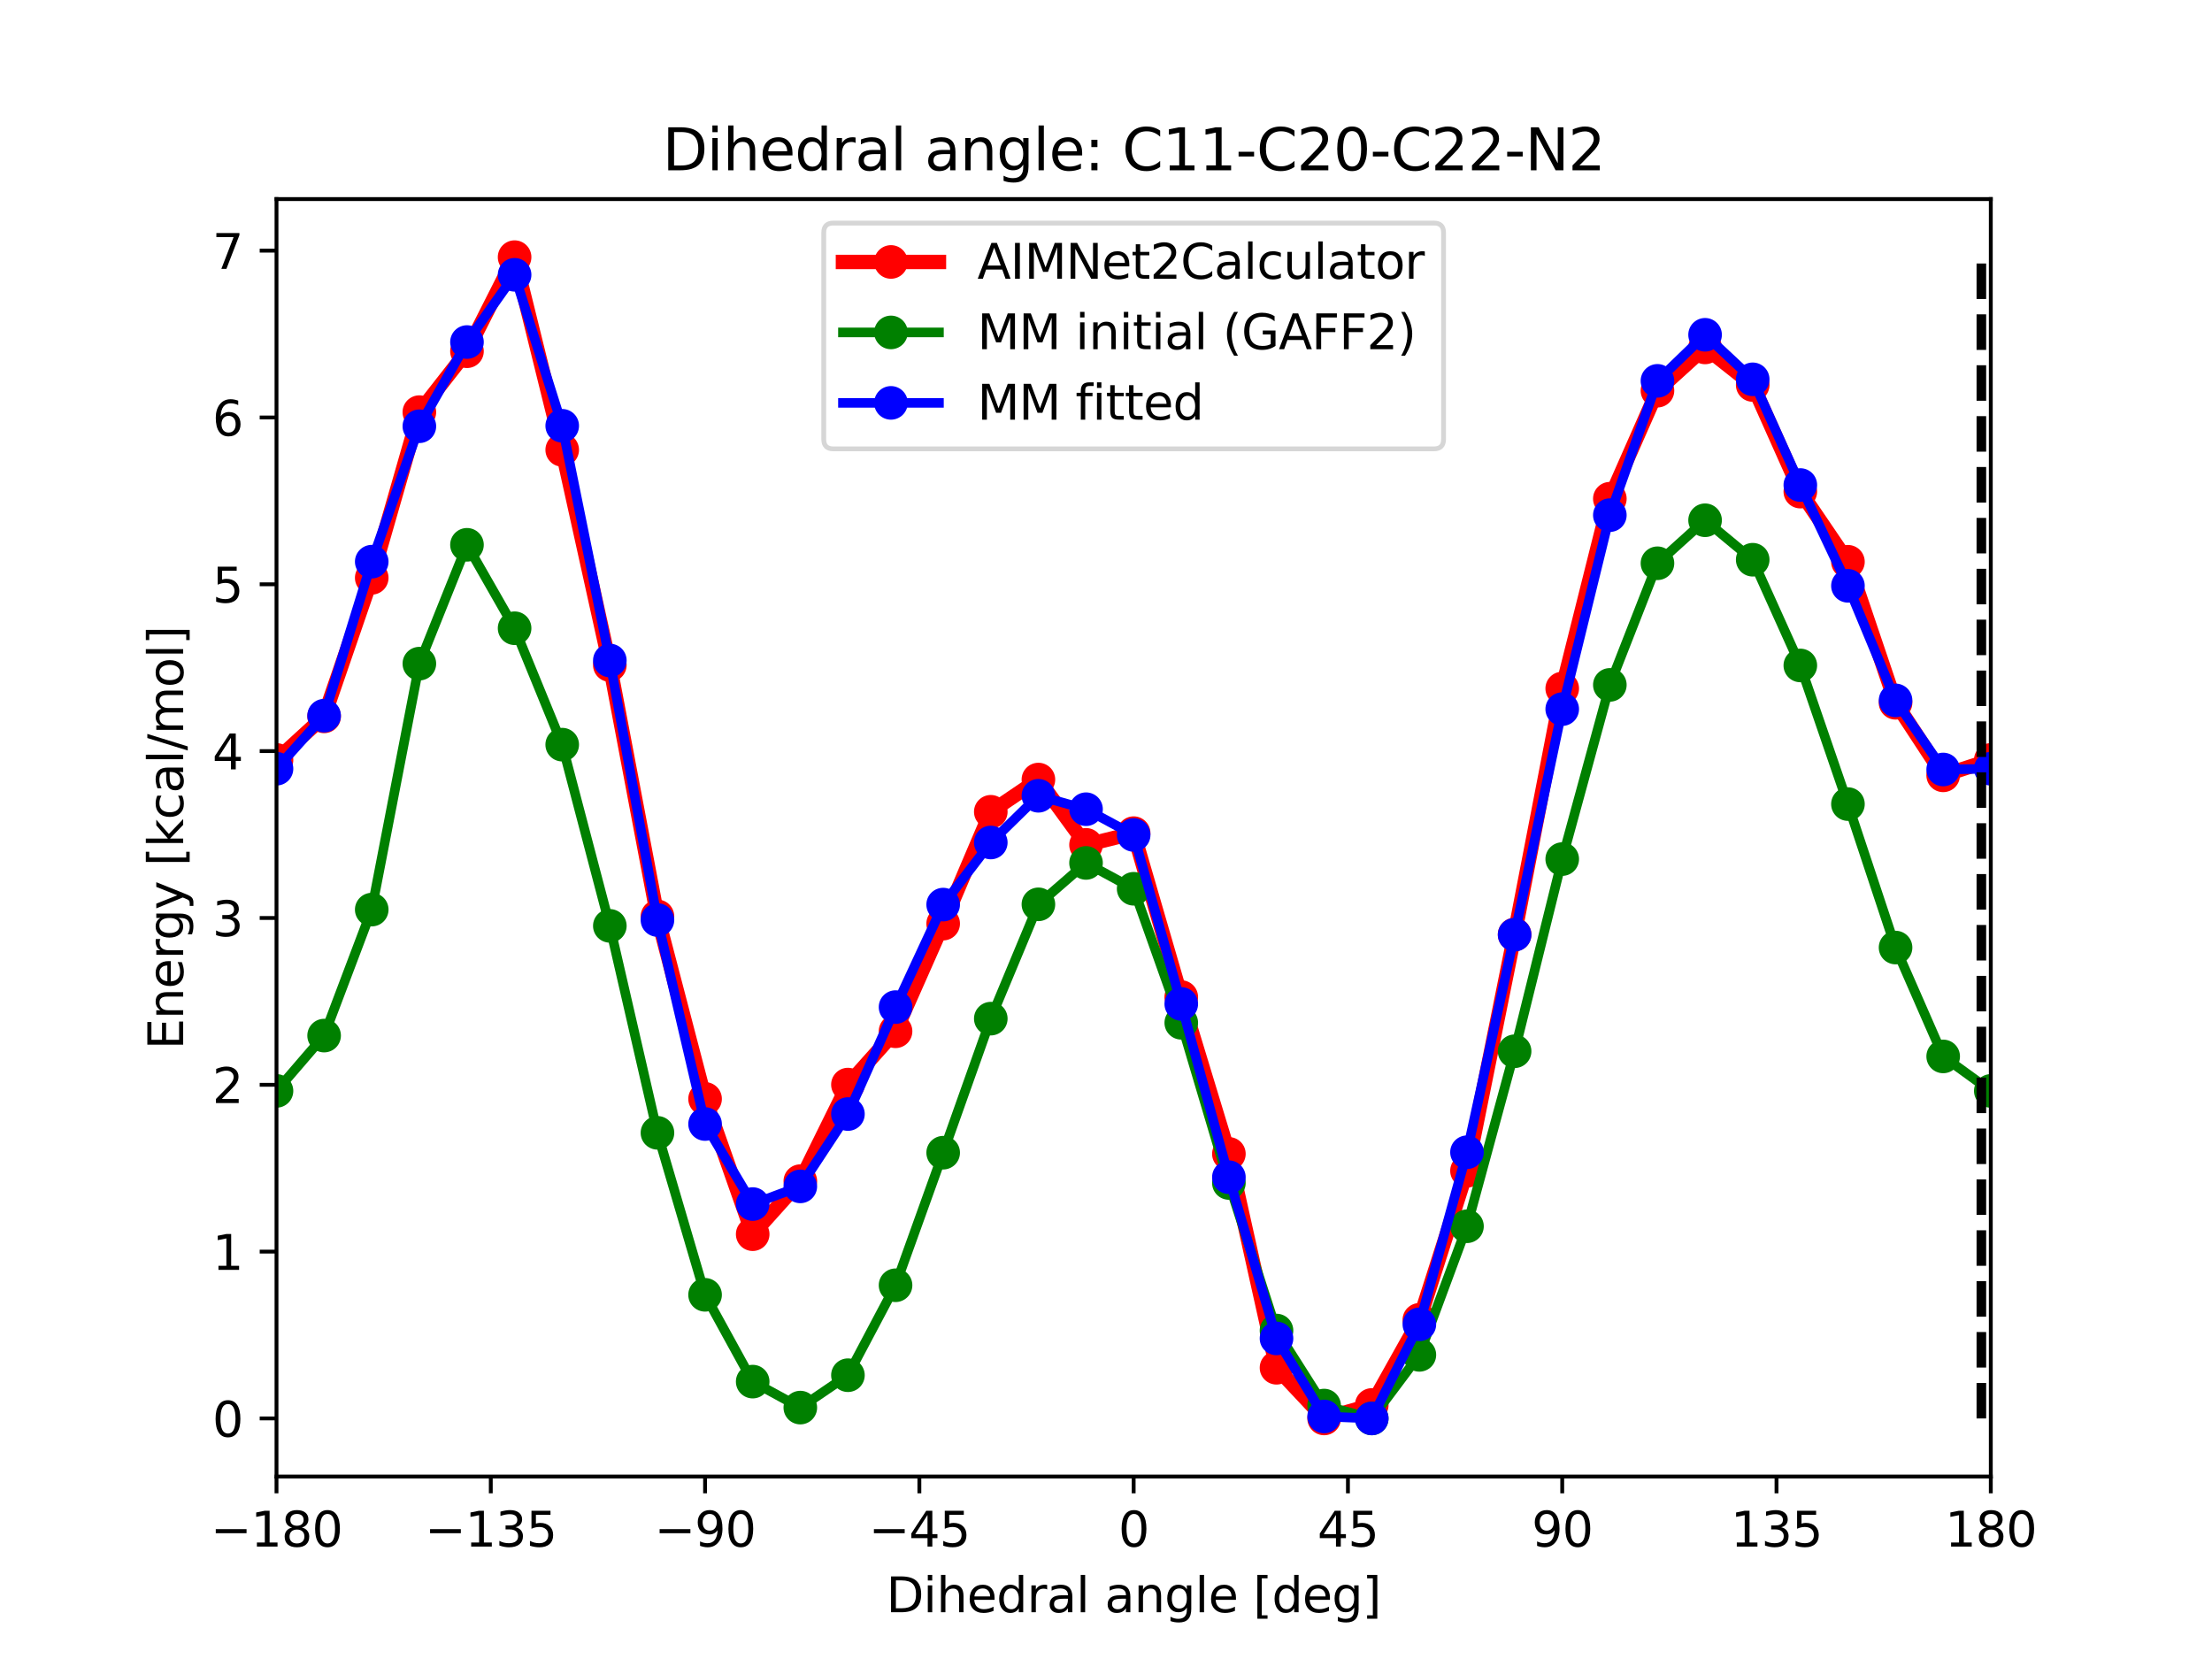 <?xml version="1.0" encoding="utf-8" standalone="no"?>
<!DOCTYPE svg PUBLIC "-//W3C//DTD SVG 1.1//EN"
  "http://www.w3.org/Graphics/SVG/1.1/DTD/svg11.dtd">
<svg xmlns:xlink="http://www.w3.org/1999/xlink" width="460.8pt" height="345.6pt" viewBox="0 0 460.8 345.6" xmlns="http://www.w3.org/2000/svg" version="1.1">
 <defs>
  <style type="text/css">*{stroke-linejoin: round; stroke-linecap: butt}</style>
 </defs>
 <g id="figure_1">
  <g id="patch_1">
   <path d="M 0 345.6 
L 460.8 345.6 
L 460.8 0 
L 0 0 
z
" style="fill: #ffffff"/>
  </g>
  <g id="axes_1">
   <g id="patch_2">
    <path d="M 57.6 307.584 
L 414.72 307.584 
L 414.72 41.472 
L 57.6 41.472 
z
" style="fill: #ffffff"/>
   </g>
   <g id="matplotlib.axis_1">
    <g id="xtick_1">
     <g id="line2d_1">
      <defs>
       <path id="me54bd095b1" d="M 0 0 
L 0 3.5 
" style="stroke: #000000; stroke-width: 0.8"/>
      </defs>
      <g>
       <use xlink:href="#me54bd095b1" x="57.6" y="307.584" style="stroke: #000000; stroke-width: 0.8"/>
      </g>
     </g>
     <g id="text_1">
      <!-- −180 -->
      <g transform="translate(43.866 322.182) scale(0.1 -0.1)">
       <defs>
        <path id="DejaVuSans-2212" d="M 678 2272 
L 4684 2272 
L 4684 1741 
L 678 1741 
L 678 2272 
z
" transform="scale(0.016)"/>
        <path id="DejaVuSans-31" d="M 794 531 
L 1825 531 
L 1825 4091 
L 703 3866 
L 703 4441 
L 1819 4666 
L 2450 4666 
L 2450 531 
L 3481 531 
L 3481 0 
L 794 0 
L 794 531 
z
" transform="scale(0.016)"/>
        <path id="DejaVuSans-38" d="M 2034 2216 
Q 1584 2216 1326 1975 
Q 1069 1734 1069 1313 
Q 1069 891 1326 650 
Q 1584 409 2034 409 
Q 2484 409 2743 651 
Q 3003 894 3003 1313 
Q 3003 1734 2745 1975 
Q 2488 2216 2034 2216 
z
M 1403 2484 
Q 997 2584 770 2862 
Q 544 3141 544 3541 
Q 544 4100 942 4425 
Q 1341 4750 2034 4750 
Q 2731 4750 3128 4425 
Q 3525 4100 3525 3541 
Q 3525 3141 3298 2862 
Q 3072 2584 2669 2484 
Q 3125 2378 3379 2068 
Q 3634 1759 3634 1313 
Q 3634 634 3220 271 
Q 2806 -91 2034 -91 
Q 1263 -91 848 271 
Q 434 634 434 1313 
Q 434 1759 690 2068 
Q 947 2378 1403 2484 
z
M 1172 3481 
Q 1172 3119 1398 2916 
Q 1625 2713 2034 2713 
Q 2441 2713 2670 2916 
Q 2900 3119 2900 3481 
Q 2900 3844 2670 4047 
Q 2441 4250 2034 4250 
Q 1625 4250 1398 4047 
Q 1172 3844 1172 3481 
z
" transform="scale(0.016)"/>
        <path id="DejaVuSans-30" d="M 2034 4250 
Q 1547 4250 1301 3770 
Q 1056 3291 1056 2328 
Q 1056 1369 1301 889 
Q 1547 409 2034 409 
Q 2525 409 2770 889 
Q 3016 1369 3016 2328 
Q 3016 3291 2770 3770 
Q 2525 4250 2034 4250 
z
M 2034 4750 
Q 2819 4750 3233 4129 
Q 3647 3509 3647 2328 
Q 3647 1150 3233 529 
Q 2819 -91 2034 -91 
Q 1250 -91 836 529 
Q 422 1150 422 2328 
Q 422 3509 836 4129 
Q 1250 4750 2034 4750 
z
" transform="scale(0.016)"/>
       </defs>
       <use xlink:href="#DejaVuSans-2212"/>
       <use xlink:href="#DejaVuSans-31" x="83.789"/>
       <use xlink:href="#DejaVuSans-38" x="147.412"/>
       <use xlink:href="#DejaVuSans-30" x="211.035"/>
      </g>
     </g>
    </g>
    <g id="xtick_2">
     <g id="line2d_2">
      <g>
       <use xlink:href="#me54bd095b1" x="102.24" y="307.584" style="stroke: #000000; stroke-width: 0.8"/>
      </g>
     </g>
     <g id="text_2">
      <!-- −135 -->
      <g transform="translate(88.506 322.182) scale(0.1 -0.1)">
       <defs>
        <path id="DejaVuSans-33" d="M 2597 2516 
Q 3050 2419 3304 2112 
Q 3559 1806 3559 1356 
Q 3559 666 3084 287 
Q 2609 -91 1734 -91 
Q 1441 -91 1130 -33 
Q 819 25 488 141 
L 488 750 
Q 750 597 1062 519 
Q 1375 441 1716 441 
Q 2309 441 2620 675 
Q 2931 909 2931 1356 
Q 2931 1769 2642 2001 
Q 2353 2234 1838 2234 
L 1294 2234 
L 1294 2753 
L 1863 2753 
Q 2328 2753 2575 2939 
Q 2822 3125 2822 3475 
Q 2822 3834 2567 4026 
Q 2313 4219 1838 4219 
Q 1578 4219 1281 4162 
Q 984 4106 628 3988 
L 628 4550 
Q 988 4650 1302 4700 
Q 1616 4750 1894 4750 
Q 2613 4750 3031 4423 
Q 3450 4097 3450 3541 
Q 3450 3153 3228 2886 
Q 3006 2619 2597 2516 
z
" transform="scale(0.016)"/>
        <path id="DejaVuSans-35" d="M 691 4666 
L 3169 4666 
L 3169 4134 
L 1269 4134 
L 1269 2991 
Q 1406 3038 1543 3061 
Q 1681 3084 1819 3084 
Q 2600 3084 3056 2656 
Q 3513 2228 3513 1497 
Q 3513 744 3044 326 
Q 2575 -91 1722 -91 
Q 1428 -91 1123 -41 
Q 819 9 494 109 
L 494 744 
Q 775 591 1075 516 
Q 1375 441 1709 441 
Q 2250 441 2565 725 
Q 2881 1009 2881 1497 
Q 2881 1984 2565 2268 
Q 2250 2553 1709 2553 
Q 1456 2553 1204 2497 
Q 953 2441 691 2322 
L 691 4666 
z
" transform="scale(0.016)"/>
       </defs>
       <use xlink:href="#DejaVuSans-2212"/>
       <use xlink:href="#DejaVuSans-31" x="83.789"/>
       <use xlink:href="#DejaVuSans-33" x="147.412"/>
       <use xlink:href="#DejaVuSans-35" x="211.035"/>
      </g>
     </g>
    </g>
    <g id="xtick_3">
     <g id="line2d_3">
      <g>
       <use xlink:href="#me54bd095b1" x="146.88" y="307.584" style="stroke: #000000; stroke-width: 0.8"/>
      </g>
     </g>
     <g id="text_3">
      <!-- −90 -->
      <g transform="translate(136.328 322.182) scale(0.1 -0.1)">
       <defs>
        <path id="DejaVuSans-39" d="M 703 97 
L 703 672 
Q 941 559 1184 500 
Q 1428 441 1663 441 
Q 2288 441 2617 861 
Q 2947 1281 2994 2138 
Q 2813 1869 2534 1725 
Q 2256 1581 1919 1581 
Q 1219 1581 811 2004 
Q 403 2428 403 3163 
Q 403 3881 828 4315 
Q 1253 4750 1959 4750 
Q 2769 4750 3195 4129 
Q 3622 3509 3622 2328 
Q 3622 1225 3098 567 
Q 2575 -91 1691 -91 
Q 1453 -91 1209 -44 
Q 966 3 703 97 
z
M 1959 2075 
Q 2384 2075 2632 2365 
Q 2881 2656 2881 3163 
Q 2881 3666 2632 3958 
Q 2384 4250 1959 4250 
Q 1534 4250 1286 3958 
Q 1038 3666 1038 3163 
Q 1038 2656 1286 2365 
Q 1534 2075 1959 2075 
z
" transform="scale(0.016)"/>
       </defs>
       <use xlink:href="#DejaVuSans-2212"/>
       <use xlink:href="#DejaVuSans-39" x="83.789"/>
       <use xlink:href="#DejaVuSans-30" x="147.412"/>
      </g>
     </g>
    </g>
    <g id="xtick_4">
     <g id="line2d_4">
      <g>
       <use xlink:href="#me54bd095b1" x="191.52" y="307.584" style="stroke: #000000; stroke-width: 0.8"/>
      </g>
     </g>
     <g id="text_4">
      <!-- −45 -->
      <g transform="translate(180.968 322.182) scale(0.1 -0.1)">
       <defs>
        <path id="DejaVuSans-34" d="M 2419 4116 
L 825 1625 
L 2419 1625 
L 2419 4116 
z
M 2253 4666 
L 3047 4666 
L 3047 1625 
L 3713 1625 
L 3713 1100 
L 3047 1100 
L 3047 0 
L 2419 0 
L 2419 1100 
L 313 1100 
L 313 1709 
L 2253 4666 
z
" transform="scale(0.016)"/>
       </defs>
       <use xlink:href="#DejaVuSans-2212"/>
       <use xlink:href="#DejaVuSans-34" x="83.789"/>
       <use xlink:href="#DejaVuSans-35" x="147.412"/>
      </g>
     </g>
    </g>
    <g id="xtick_5">
     <g id="line2d_5">
      <g>
       <use xlink:href="#me54bd095b1" x="236.16" y="307.584" style="stroke: #000000; stroke-width: 0.8"/>
      </g>
     </g>
     <g id="text_5">
      <!-- 0 -->
      <g transform="translate(232.979 322.182) scale(0.1 -0.1)">
       <use xlink:href="#DejaVuSans-30"/>
      </g>
     </g>
    </g>
    <g id="xtick_6">
     <g id="line2d_6">
      <g>
       <use xlink:href="#me54bd095b1" x="280.8" y="307.584" style="stroke: #000000; stroke-width: 0.8"/>
      </g>
     </g>
     <g id="text_6">
      <!-- 45 -->
      <g transform="translate(274.438 322.182) scale(0.1 -0.1)">
       <use xlink:href="#DejaVuSans-34"/>
       <use xlink:href="#DejaVuSans-35" x="63.623"/>
      </g>
     </g>
    </g>
    <g id="xtick_7">
     <g id="line2d_7">
      <g>
       <use xlink:href="#me54bd095b1" x="325.44" y="307.584" style="stroke: #000000; stroke-width: 0.8"/>
      </g>
     </g>
     <g id="text_7">
      <!-- 90 -->
      <g transform="translate(319.077 322.182) scale(0.1 -0.1)">
       <use xlink:href="#DejaVuSans-39"/>
       <use xlink:href="#DejaVuSans-30" x="63.623"/>
      </g>
     </g>
    </g>
    <g id="xtick_8">
     <g id="line2d_8">
      <g>
       <use xlink:href="#me54bd095b1" x="370.08" y="307.584" style="stroke: #000000; stroke-width: 0.8"/>
      </g>
     </g>
     <g id="text_8">
      <!-- 135 -->
      <g transform="translate(360.536 322.182) scale(0.1 -0.1)">
       <use xlink:href="#DejaVuSans-31"/>
       <use xlink:href="#DejaVuSans-33" x="63.623"/>
       <use xlink:href="#DejaVuSans-35" x="127.246"/>
      </g>
     </g>
    </g>
    <g id="xtick_9">
     <g id="line2d_9">
      <g>
       <use xlink:href="#me54bd095b1" x="414.72" y="307.584" style="stroke: #000000; stroke-width: 0.8"/>
      </g>
     </g>
     <g id="text_9">
      <!-- 180 -->
      <g transform="translate(405.176 322.182) scale(0.1 -0.1)">
       <use xlink:href="#DejaVuSans-31"/>
       <use xlink:href="#DejaVuSans-38" x="63.623"/>
       <use xlink:href="#DejaVuSans-30" x="127.246"/>
      </g>
     </g>
    </g>
    <g id="text_10">
     <!-- Dihedral angle [deg] -->
     <g transform="translate(184.615 335.861) scale(0.1 -0.1)">
      <defs>
       <path id="DejaVuSans-44" d="M 1259 4147 
L 1259 519 
L 2022 519 
Q 2988 519 3436 956 
Q 3884 1394 3884 2338 
Q 3884 3275 3436 3711 
Q 2988 4147 2022 4147 
L 1259 4147 
z
M 628 4666 
L 1925 4666 
Q 3281 4666 3915 4102 
Q 4550 3538 4550 2338 
Q 4550 1131 3912 565 
Q 3275 0 1925 0 
L 628 0 
L 628 4666 
z
" transform="scale(0.016)"/>
       <path id="DejaVuSans-69" d="M 603 3500 
L 1178 3500 
L 1178 0 
L 603 0 
L 603 3500 
z
M 603 4863 
L 1178 4863 
L 1178 4134 
L 603 4134 
L 603 4863 
z
" transform="scale(0.016)"/>
       <path id="DejaVuSans-68" d="M 3513 2113 
L 3513 0 
L 2938 0 
L 2938 2094 
Q 2938 2591 2744 2837 
Q 2550 3084 2163 3084 
Q 1697 3084 1428 2787 
Q 1159 2491 1159 1978 
L 1159 0 
L 581 0 
L 581 4863 
L 1159 4863 
L 1159 2956 
Q 1366 3272 1645 3428 
Q 1925 3584 2291 3584 
Q 2894 3584 3203 3211 
Q 3513 2838 3513 2113 
z
" transform="scale(0.016)"/>
       <path id="DejaVuSans-65" d="M 3597 1894 
L 3597 1613 
L 953 1613 
Q 991 1019 1311 708 
Q 1631 397 2203 397 
Q 2534 397 2845 478 
Q 3156 559 3463 722 
L 3463 178 
Q 3153 47 2828 -22 
Q 2503 -91 2169 -91 
Q 1331 -91 842 396 
Q 353 884 353 1716 
Q 353 2575 817 3079 
Q 1281 3584 2069 3584 
Q 2775 3584 3186 3129 
Q 3597 2675 3597 1894 
z
M 3022 2063 
Q 3016 2534 2758 2815 
Q 2500 3097 2075 3097 
Q 1594 3097 1305 2825 
Q 1016 2553 972 2059 
L 3022 2063 
z
" transform="scale(0.016)"/>
       <path id="DejaVuSans-64" d="M 2906 2969 
L 2906 4863 
L 3481 4863 
L 3481 0 
L 2906 0 
L 2906 525 
Q 2725 213 2448 61 
Q 2172 -91 1784 -91 
Q 1150 -91 751 415 
Q 353 922 353 1747 
Q 353 2572 751 3078 
Q 1150 3584 1784 3584 
Q 2172 3584 2448 3432 
Q 2725 3281 2906 2969 
z
M 947 1747 
Q 947 1113 1208 752 
Q 1469 391 1925 391 
Q 2381 391 2643 752 
Q 2906 1113 2906 1747 
Q 2906 2381 2643 2742 
Q 2381 3103 1925 3103 
Q 1469 3103 1208 2742 
Q 947 2381 947 1747 
z
" transform="scale(0.016)"/>
       <path id="DejaVuSans-72" d="M 2631 2963 
Q 2534 3019 2420 3045 
Q 2306 3072 2169 3072 
Q 1681 3072 1420 2755 
Q 1159 2438 1159 1844 
L 1159 0 
L 581 0 
L 581 3500 
L 1159 3500 
L 1159 2956 
Q 1341 3275 1631 3429 
Q 1922 3584 2338 3584 
Q 2397 3584 2469 3576 
Q 2541 3569 2628 3553 
L 2631 2963 
z
" transform="scale(0.016)"/>
       <path id="DejaVuSans-61" d="M 2194 1759 
Q 1497 1759 1228 1600 
Q 959 1441 959 1056 
Q 959 750 1161 570 
Q 1363 391 1709 391 
Q 2188 391 2477 730 
Q 2766 1069 2766 1631 
L 2766 1759 
L 2194 1759 
z
M 3341 1997 
L 3341 0 
L 2766 0 
L 2766 531 
Q 2569 213 2275 61 
Q 1981 -91 1556 -91 
Q 1019 -91 701 211 
Q 384 513 384 1019 
Q 384 1609 779 1909 
Q 1175 2209 1959 2209 
L 2766 2209 
L 2766 2266 
Q 2766 2663 2505 2880 
Q 2244 3097 1772 3097 
Q 1472 3097 1187 3025 
Q 903 2953 641 2809 
L 641 3341 
Q 956 3463 1253 3523 
Q 1550 3584 1831 3584 
Q 2591 3584 2966 3190 
Q 3341 2797 3341 1997 
z
" transform="scale(0.016)"/>
       <path id="DejaVuSans-6c" d="M 603 4863 
L 1178 4863 
L 1178 0 
L 603 0 
L 603 4863 
z
" transform="scale(0.016)"/>
       <path id="DejaVuSans-20" transform="scale(0.016)"/>
       <path id="DejaVuSans-6e" d="M 3513 2113 
L 3513 0 
L 2938 0 
L 2938 2094 
Q 2938 2591 2744 2837 
Q 2550 3084 2163 3084 
Q 1697 3084 1428 2787 
Q 1159 2491 1159 1978 
L 1159 0 
L 581 0 
L 581 3500 
L 1159 3500 
L 1159 2956 
Q 1366 3272 1645 3428 
Q 1925 3584 2291 3584 
Q 2894 3584 3203 3211 
Q 3513 2838 3513 2113 
z
" transform="scale(0.016)"/>
       <path id="DejaVuSans-67" d="M 2906 1791 
Q 2906 2416 2648 2759 
Q 2391 3103 1925 3103 
Q 1463 3103 1205 2759 
Q 947 2416 947 1791 
Q 947 1169 1205 825 
Q 1463 481 1925 481 
Q 2391 481 2648 825 
Q 2906 1169 2906 1791 
z
M 3481 434 
Q 3481 -459 3084 -895 
Q 2688 -1331 1869 -1331 
Q 1566 -1331 1297 -1286 
Q 1028 -1241 775 -1147 
L 775 -588 
Q 1028 -725 1275 -790 
Q 1522 -856 1778 -856 
Q 2344 -856 2625 -561 
Q 2906 -266 2906 331 
L 2906 616 
Q 2728 306 2450 153 
Q 2172 0 1784 0 
Q 1141 0 747 490 
Q 353 981 353 1791 
Q 353 2603 747 3093 
Q 1141 3584 1784 3584 
Q 2172 3584 2450 3431 
Q 2728 3278 2906 2969 
L 2906 3500 
L 3481 3500 
L 3481 434 
z
" transform="scale(0.016)"/>
       <path id="DejaVuSans-5b" d="M 550 4863 
L 1875 4863 
L 1875 4416 
L 1125 4416 
L 1125 -397 
L 1875 -397 
L 1875 -844 
L 550 -844 
L 550 4863 
z
" transform="scale(0.016)"/>
       <path id="DejaVuSans-5d" d="M 1947 4863 
L 1947 -844 
L 622 -844 
L 622 -397 
L 1369 -397 
L 1369 4416 
L 622 4416 
L 622 4863 
L 1947 4863 
z
" transform="scale(0.016)"/>
      </defs>
      <use xlink:href="#DejaVuSans-44"/>
      <use xlink:href="#DejaVuSans-69" x="77.002"/>
      <use xlink:href="#DejaVuSans-68" x="104.785"/>
      <use xlink:href="#DejaVuSans-65" x="168.164"/>
      <use xlink:href="#DejaVuSans-64" x="229.688"/>
      <use xlink:href="#DejaVuSans-72" x="293.164"/>
      <use xlink:href="#DejaVuSans-61" x="334.277"/>
      <use xlink:href="#DejaVuSans-6c" x="395.557"/>
      <use xlink:href="#DejaVuSans-20" x="423.34"/>
      <use xlink:href="#DejaVuSans-61" x="455.127"/>
      <use xlink:href="#DejaVuSans-6e" x="516.406"/>
      <use xlink:href="#DejaVuSans-67" x="579.785"/>
      <use xlink:href="#DejaVuSans-6c" x="643.262"/>
      <use xlink:href="#DejaVuSans-65" x="671.045"/>
      <use xlink:href="#DejaVuSans-20" x="732.568"/>
      <use xlink:href="#DejaVuSans-5b" x="764.355"/>
      <use xlink:href="#DejaVuSans-64" x="803.369"/>
      <use xlink:href="#DejaVuSans-65" x="866.846"/>
      <use xlink:href="#DejaVuSans-67" x="928.369"/>
      <use xlink:href="#DejaVuSans-5d" x="991.846"/>
     </g>
    </g>
   </g>
   <g id="matplotlib.axis_2">
    <g id="ytick_1">
     <g id="line2d_10">
      <defs>
       <path id="md134bf2bc7" d="M 0 0 
L -3.5 0 
" style="stroke: #000000; stroke-width: 0.8"/>
      </defs>
      <g>
       <use xlink:href="#md134bf2bc7" x="57.6" y="295.488" style="stroke: #000000; stroke-width: 0.8"/>
      </g>
     </g>
     <g id="text_11">
      <!-- 0 -->
      <g transform="translate(44.237 299.287) scale(0.1 -0.1)">
       <use xlink:href="#DejaVuSans-30"/>
      </g>
     </g>
    </g>
    <g id="ytick_2">
     <g id="line2d_11">
      <g>
       <use xlink:href="#md134bf2bc7" x="57.6" y="260.734" style="stroke: #000000; stroke-width: 0.8"/>
      </g>
     </g>
     <g id="text_12">
      <!-- 1 -->
      <g transform="translate(44.237 264.533) scale(0.1 -0.1)">
       <use xlink:href="#DejaVuSans-31"/>
      </g>
     </g>
    </g>
    <g id="ytick_3">
     <g id="line2d_12">
      <g>
       <use xlink:href="#md134bf2bc7" x="57.6" y="225.98" style="stroke: #000000; stroke-width: 0.8"/>
      </g>
     </g>
     <g id="text_13">
      <!-- 2 -->
      <g transform="translate(44.237 229.78) scale(0.1 -0.1)">
       <defs>
        <path id="DejaVuSans-32" d="M 1228 531 
L 3431 531 
L 3431 0 
L 469 0 
L 469 531 
Q 828 903 1448 1529 
Q 2069 2156 2228 2338 
Q 2531 2678 2651 2914 
Q 2772 3150 2772 3378 
Q 2772 3750 2511 3984 
Q 2250 4219 1831 4219 
Q 1534 4219 1204 4116 
Q 875 4013 500 3803 
L 500 4441 
Q 881 4594 1212 4672 
Q 1544 4750 1819 4750 
Q 2544 4750 2975 4387 
Q 3406 4025 3406 3419 
Q 3406 3131 3298 2873 
Q 3191 2616 2906 2266 
Q 2828 2175 2409 1742 
Q 1991 1309 1228 531 
z
" transform="scale(0.016)"/>
       </defs>
       <use xlink:href="#DejaVuSans-32"/>
      </g>
     </g>
    </g>
    <g id="ytick_4">
     <g id="line2d_13">
      <g>
       <use xlink:href="#md134bf2bc7" x="57.6" y="191.227" style="stroke: #000000; stroke-width: 0.8"/>
      </g>
     </g>
     <g id="text_14">
      <!-- 3 -->
      <g transform="translate(44.237 195.026) scale(0.1 -0.1)">
       <use xlink:href="#DejaVuSans-33"/>
      </g>
     </g>
    </g>
    <g id="ytick_5">
     <g id="line2d_14">
      <g>
       <use xlink:href="#md134bf2bc7" x="57.6" y="156.473" style="stroke: #000000; stroke-width: 0.8"/>
      </g>
     </g>
     <g id="text_15">
      <!-- 4 -->
      <g transform="translate(44.237 160.272) scale(0.1 -0.1)">
       <use xlink:href="#DejaVuSans-34"/>
      </g>
     </g>
    </g>
    <g id="ytick_6">
     <g id="line2d_15">
      <g>
       <use xlink:href="#md134bf2bc7" x="57.6" y="121.719" style="stroke: #000000; stroke-width: 0.8"/>
      </g>
     </g>
     <g id="text_16">
      <!-- 5 -->
      <g transform="translate(44.237 125.518) scale(0.1 -0.1)">
       <use xlink:href="#DejaVuSans-35"/>
      </g>
     </g>
    </g>
    <g id="ytick_7">
     <g id="line2d_16">
      <g>
       <use xlink:href="#md134bf2bc7" x="57.6" y="86.965" style="stroke: #000000; stroke-width: 0.8"/>
      </g>
     </g>
     <g id="text_17">
      <!-- 6 -->
      <g transform="translate(44.237 90.765) scale(0.1 -0.1)">
       <defs>
        <path id="DejaVuSans-36" d="M 2113 2584 
Q 1688 2584 1439 2293 
Q 1191 2003 1191 1497 
Q 1191 994 1439 701 
Q 1688 409 2113 409 
Q 2538 409 2786 701 
Q 3034 994 3034 1497 
Q 3034 2003 2786 2293 
Q 2538 2584 2113 2584 
z
M 3366 4563 
L 3366 3988 
Q 3128 4100 2886 4159 
Q 2644 4219 2406 4219 
Q 1781 4219 1451 3797 
Q 1122 3375 1075 2522 
Q 1259 2794 1537 2939 
Q 1816 3084 2150 3084 
Q 2853 3084 3261 2657 
Q 3669 2231 3669 1497 
Q 3669 778 3244 343 
Q 2819 -91 2113 -91 
Q 1303 -91 875 529 
Q 447 1150 447 2328 
Q 447 3434 972 4092 
Q 1497 4750 2381 4750 
Q 2619 4750 2861 4703 
Q 3103 4656 3366 4563 
z
" transform="scale(0.016)"/>
       </defs>
       <use xlink:href="#DejaVuSans-36"/>
      </g>
     </g>
    </g>
    <g id="ytick_8">
     <g id="line2d_17">
      <g>
       <use xlink:href="#md134bf2bc7" x="57.6" y="52.212" style="stroke: #000000; stroke-width: 0.8"/>
      </g>
     </g>
     <g id="text_18">
      <!-- 7 -->
      <g transform="translate(44.237 56.011) scale(0.1 -0.1)">
       <defs>
        <path id="DejaVuSans-37" d="M 525 4666 
L 3525 4666 
L 3525 4397 
L 1831 0 
L 1172 0 
L 2766 4134 
L 525 4134 
L 525 4666 
z
" transform="scale(0.016)"/>
       </defs>
       <use xlink:href="#DejaVuSans-37"/>
      </g>
     </g>
    </g>
    <g id="text_19">
     <!-- Energy [kcal/mol] -->
     <g transform="translate(38.158 218.626) rotate(-90) scale(0.1 -0.1)">
      <defs>
       <path id="DejaVuSans-45" d="M 628 4666 
L 3578 4666 
L 3578 4134 
L 1259 4134 
L 1259 2753 
L 3481 2753 
L 3481 2222 
L 1259 2222 
L 1259 531 
L 3634 531 
L 3634 0 
L 628 0 
L 628 4666 
z
" transform="scale(0.016)"/>
       <path id="DejaVuSans-79" d="M 2059 -325 
Q 1816 -950 1584 -1140 
Q 1353 -1331 966 -1331 
L 506 -1331 
L 506 -850 
L 844 -850 
Q 1081 -850 1212 -737 
Q 1344 -625 1503 -206 
L 1606 56 
L 191 3500 
L 800 3500 
L 1894 763 
L 2988 3500 
L 3597 3500 
L 2059 -325 
z
" transform="scale(0.016)"/>
       <path id="DejaVuSans-6b" d="M 581 4863 
L 1159 4863 
L 1159 1991 
L 2875 3500 
L 3609 3500 
L 1753 1863 
L 3688 0 
L 2938 0 
L 1159 1709 
L 1159 0 
L 581 0 
L 581 4863 
z
" transform="scale(0.016)"/>
       <path id="DejaVuSans-63" d="M 3122 3366 
L 3122 2828 
Q 2878 2963 2633 3030 
Q 2388 3097 2138 3097 
Q 1578 3097 1268 2742 
Q 959 2388 959 1747 
Q 959 1106 1268 751 
Q 1578 397 2138 397 
Q 2388 397 2633 464 
Q 2878 531 3122 666 
L 3122 134 
Q 2881 22 2623 -34 
Q 2366 -91 2075 -91 
Q 1284 -91 818 406 
Q 353 903 353 1747 
Q 353 2603 823 3093 
Q 1294 3584 2113 3584 
Q 2378 3584 2631 3529 
Q 2884 3475 3122 3366 
z
" transform="scale(0.016)"/>
       <path id="DejaVuSans-2f" d="M 1625 4666 
L 2156 4666 
L 531 -594 
L 0 -594 
L 1625 4666 
z
" transform="scale(0.016)"/>
       <path id="DejaVuSans-6d" d="M 3328 2828 
Q 3544 3216 3844 3400 
Q 4144 3584 4550 3584 
Q 5097 3584 5394 3201 
Q 5691 2819 5691 2113 
L 5691 0 
L 5113 0 
L 5113 2094 
Q 5113 2597 4934 2840 
Q 4756 3084 4391 3084 
Q 3944 3084 3684 2787 
Q 3425 2491 3425 1978 
L 3425 0 
L 2847 0 
L 2847 2094 
Q 2847 2600 2669 2842 
Q 2491 3084 2119 3084 
Q 1678 3084 1418 2786 
Q 1159 2488 1159 1978 
L 1159 0 
L 581 0 
L 581 3500 
L 1159 3500 
L 1159 2956 
Q 1356 3278 1631 3431 
Q 1906 3584 2284 3584 
Q 2666 3584 2933 3390 
Q 3200 3197 3328 2828 
z
" transform="scale(0.016)"/>
       <path id="DejaVuSans-6f" d="M 1959 3097 
Q 1497 3097 1228 2736 
Q 959 2375 959 1747 
Q 959 1119 1226 758 
Q 1494 397 1959 397 
Q 2419 397 2687 759 
Q 2956 1122 2956 1747 
Q 2956 2369 2687 2733 
Q 2419 3097 1959 3097 
z
M 1959 3584 
Q 2709 3584 3137 3096 
Q 3566 2609 3566 1747 
Q 3566 888 3137 398 
Q 2709 -91 1959 -91 
Q 1206 -91 779 398 
Q 353 888 353 1747 
Q 353 2609 779 3096 
Q 1206 3584 1959 3584 
z
" transform="scale(0.016)"/>
      </defs>
      <use xlink:href="#DejaVuSans-45"/>
      <use xlink:href="#DejaVuSans-6e" x="63.184"/>
      <use xlink:href="#DejaVuSans-65" x="126.562"/>
      <use xlink:href="#DejaVuSans-72" x="188.086"/>
      <use xlink:href="#DejaVuSans-67" x="227.449"/>
      <use xlink:href="#DejaVuSans-79" x="290.926"/>
      <use xlink:href="#DejaVuSans-20" x="350.105"/>
      <use xlink:href="#DejaVuSans-5b" x="381.893"/>
      <use xlink:href="#DejaVuSans-6b" x="420.906"/>
      <use xlink:href="#DejaVuSans-63" x="478.816"/>
      <use xlink:href="#DejaVuSans-61" x="533.797"/>
      <use xlink:href="#DejaVuSans-6c" x="595.076"/>
      <use xlink:href="#DejaVuSans-2f" x="622.859"/>
      <use xlink:href="#DejaVuSans-6d" x="656.551"/>
      <use xlink:href="#DejaVuSans-6f" x="753.963"/>
      <use xlink:href="#DejaVuSans-6c" x="815.145"/>
      <use xlink:href="#DejaVuSans-5d" x="842.928"/>
     </g>
    </g>
   </g>
   <g id="line2d_18">
    <path d="M 57.6 158.309 
L 67.52 149.232 
L 77.44 120.375 
L 87.36 85.854 
L 97.28 73.171 
L 107.2 53.568 
L 117.12 93.715 
L 127.04 138.547 
L 136.96 190.9 
L 146.88 228.921 
L 156.8 257.105 
L 166.72 246.054 
L 176.64 225.941 
L 186.56 214.834 
L 196.48 192.407 
L 206.4 169.109 
L 216.32 162.397 
L 226.24 175.996 
L 236.16 173.56 
L 246.08 207.709 
L 256 240.371 
L 265.92 284.93 
L 275.84 295.488 
L 285.76 292.68 
L 295.68 274.946 
L 305.6 243.901 
L 315.52 194.676 
L 325.44 143.43 
L 335.36 103.892 
L 345.28 81.384 
L 355.2 72.373 
L 365.12 80.199 
L 375.04 102.41 
L 384.96 117.028 
L 394.88 146.401 
L 404.8 161.519 
L 414.72 158.309 
L 424.64 149.232 
" clip-path="url(#pb1b9d72f27)" style="fill: none; stroke: #ff0000; stroke-width: 3; stroke-linecap: square"/>
    <defs>
     <path id="mebd21b079e" d="M 0 3 
C 0.796 3 1.559 2.684 2.121 2.121 
C 2.684 1.559 3 0.796 3 0 
C 3 -0.796 2.684 -1.559 2.121 -2.121 
C 1.559 -2.684 0.796 -3 0 -3 
C -0.796 -3 -1.559 -2.684 -2.121 -2.121 
C -2.684 -1.559 -3 -0.796 -3 0 
C -3 0.796 -2.684 1.559 -2.121 2.121 
C -1.559 2.684 -0.796 3 0 3 
z
" style="stroke: #ff0000"/>
    </defs>
    <g clip-path="url(#pb1b9d72f27)">
     <use xlink:href="#mebd21b079e" x="57.6" y="158.309" style="fill: #ff0000; stroke: #ff0000"/>
     <use xlink:href="#mebd21b079e" x="67.52" y="149.232" style="fill: #ff0000; stroke: #ff0000"/>
     <use xlink:href="#mebd21b079e" x="77.44" y="120.375" style="fill: #ff0000; stroke: #ff0000"/>
     <use xlink:href="#mebd21b079e" x="87.36" y="85.854" style="fill: #ff0000; stroke: #ff0000"/>
     <use xlink:href="#mebd21b079e" x="97.28" y="73.171" style="fill: #ff0000; stroke: #ff0000"/>
     <use xlink:href="#mebd21b079e" x="107.2" y="53.568" style="fill: #ff0000; stroke: #ff0000"/>
     <use xlink:href="#mebd21b079e" x="117.12" y="93.715" style="fill: #ff0000; stroke: #ff0000"/>
     <use xlink:href="#mebd21b079e" x="127.04" y="138.547" style="fill: #ff0000; stroke: #ff0000"/>
     <use xlink:href="#mebd21b079e" x="136.96" y="190.9" style="fill: #ff0000; stroke: #ff0000"/>
     <use xlink:href="#mebd21b079e" x="146.88" y="228.921" style="fill: #ff0000; stroke: #ff0000"/>
     <use xlink:href="#mebd21b079e" x="156.8" y="257.105" style="fill: #ff0000; stroke: #ff0000"/>
     <use xlink:href="#mebd21b079e" x="166.72" y="246.054" style="fill: #ff0000; stroke: #ff0000"/>
     <use xlink:href="#mebd21b079e" x="176.64" y="225.941" style="fill: #ff0000; stroke: #ff0000"/>
     <use xlink:href="#mebd21b079e" x="186.56" y="214.834" style="fill: #ff0000; stroke: #ff0000"/>
     <use xlink:href="#mebd21b079e" x="196.48" y="192.407" style="fill: #ff0000; stroke: #ff0000"/>
     <use xlink:href="#mebd21b079e" x="206.4" y="169.109" style="fill: #ff0000; stroke: #ff0000"/>
     <use xlink:href="#mebd21b079e" x="216.32" y="162.397" style="fill: #ff0000; stroke: #ff0000"/>
     <use xlink:href="#mebd21b079e" x="226.24" y="175.996" style="fill: #ff0000; stroke: #ff0000"/>
     <use xlink:href="#mebd21b079e" x="236.16" y="173.56" style="fill: #ff0000; stroke: #ff0000"/>
     <use xlink:href="#mebd21b079e" x="246.08" y="207.709" style="fill: #ff0000; stroke: #ff0000"/>
     <use xlink:href="#mebd21b079e" x="256" y="240.371" style="fill: #ff0000; stroke: #ff0000"/>
     <use xlink:href="#mebd21b079e" x="265.92" y="284.93" style="fill: #ff0000; stroke: #ff0000"/>
     <use xlink:href="#mebd21b079e" x="275.84" y="295.488" style="fill: #ff0000; stroke: #ff0000"/>
     <use xlink:href="#mebd21b079e" x="285.76" y="292.68" style="fill: #ff0000; stroke: #ff0000"/>
     <use xlink:href="#mebd21b079e" x="295.68" y="274.946" style="fill: #ff0000; stroke: #ff0000"/>
     <use xlink:href="#mebd21b079e" x="305.6" y="243.901" style="fill: #ff0000; stroke: #ff0000"/>
     <use xlink:href="#mebd21b079e" x="315.52" y="194.676" style="fill: #ff0000; stroke: #ff0000"/>
     <use xlink:href="#mebd21b079e" x="325.44" y="143.43" style="fill: #ff0000; stroke: #ff0000"/>
     <use xlink:href="#mebd21b079e" x="335.36" y="103.892" style="fill: #ff0000; stroke: #ff0000"/>
     <use xlink:href="#mebd21b079e" x="345.28" y="81.384" style="fill: #ff0000; stroke: #ff0000"/>
     <use xlink:href="#mebd21b079e" x="355.2" y="72.373" style="fill: #ff0000; stroke: #ff0000"/>
     <use xlink:href="#mebd21b079e" x="365.12" y="80.199" style="fill: #ff0000; stroke: #ff0000"/>
     <use xlink:href="#mebd21b079e" x="375.04" y="102.41" style="fill: #ff0000; stroke: #ff0000"/>
     <use xlink:href="#mebd21b079e" x="384.96" y="117.028" style="fill: #ff0000; stroke: #ff0000"/>
     <use xlink:href="#mebd21b079e" x="394.88" y="146.401" style="fill: #ff0000; stroke: #ff0000"/>
     <use xlink:href="#mebd21b079e" x="404.8" y="161.519" style="fill: #ff0000; stroke: #ff0000"/>
     <use xlink:href="#mebd21b079e" x="414.72" y="158.309" style="fill: #ff0000; stroke: #ff0000"/>
     <use xlink:href="#mebd21b079e" x="424.64" y="149.232" style="fill: #ff0000; stroke: #ff0000"/>
    </g>
   </g>
   <g id="line2d_19">
    <path d="M 57.6 227.257 
L 67.52 215.733 
L 77.44 189.488 
L 87.36 138.25 
L 97.28 113.493 
L 107.2 130.874 
L 117.12 155.124 
L 127.04 192.876 
L 136.96 235.989 
L 146.88 269.734 
L 156.8 287.817 
L 166.72 293.228 
L 176.64 286.482 
L 186.56 267.743 
L 196.48 240.127 
L 206.4 212.203 
L 216.32 188.389 
L 226.24 179.765 
L 236.16 185.149 
L 246.08 213.066 
L 256 246.437 
L 265.92 277.174 
L 275.84 292.805 
L 285.76 295.488 
L 295.68 282.244 
L 305.6 255.453 
L 315.52 218.998 
L 325.44 178.964 
L 335.36 142.675 
L 345.28 117.338 
L 355.2 108.38 
L 365.12 116.602 
L 375.04 138.626 
L 384.96 167.508 
L 394.88 197.392 
L 404.8 220.073 
L 414.72 227.257 
L 424.64 215.733 
" clip-path="url(#pb1b9d72f27)" style="fill: none; stroke: #008000; stroke-width: 2; stroke-linecap: square"/>
    <defs>
     <path id="mbe1cafa5cf" d="M 0 3 
C 0.796 3 1.559 2.684 2.121 2.121 
C 2.684 1.559 3 0.796 3 0 
C 3 -0.796 2.684 -1.559 2.121 -2.121 
C 1.559 -2.684 0.796 -3 0 -3 
C -0.796 -3 -1.559 -2.684 -2.121 -2.121 
C -2.684 -1.559 -3 -0.796 -3 0 
C -3 0.796 -2.684 1.559 -2.121 2.121 
C -1.559 2.684 -0.796 3 0 3 
z
" style="stroke: #008000"/>
    </defs>
    <g clip-path="url(#pb1b9d72f27)">
     <use xlink:href="#mbe1cafa5cf" x="57.6" y="227.257" style="fill: #008000; stroke: #008000"/>
     <use xlink:href="#mbe1cafa5cf" x="67.52" y="215.733" style="fill: #008000; stroke: #008000"/>
     <use xlink:href="#mbe1cafa5cf" x="77.44" y="189.488" style="fill: #008000; stroke: #008000"/>
     <use xlink:href="#mbe1cafa5cf" x="87.36" y="138.25" style="fill: #008000; stroke: #008000"/>
     <use xlink:href="#mbe1cafa5cf" x="97.28" y="113.493" style="fill: #008000; stroke: #008000"/>
     <use xlink:href="#mbe1cafa5cf" x="107.2" y="130.874" style="fill: #008000; stroke: #008000"/>
     <use xlink:href="#mbe1cafa5cf" x="117.12" y="155.124" style="fill: #008000; stroke: #008000"/>
     <use xlink:href="#mbe1cafa5cf" x="127.04" y="192.876" style="fill: #008000; stroke: #008000"/>
     <use xlink:href="#mbe1cafa5cf" x="136.96" y="235.989" style="fill: #008000; stroke: #008000"/>
     <use xlink:href="#mbe1cafa5cf" x="146.88" y="269.734" style="fill: #008000; stroke: #008000"/>
     <use xlink:href="#mbe1cafa5cf" x="156.8" y="287.817" style="fill: #008000; stroke: #008000"/>
     <use xlink:href="#mbe1cafa5cf" x="166.72" y="293.228" style="fill: #008000; stroke: #008000"/>
     <use xlink:href="#mbe1cafa5cf" x="176.64" y="286.482" style="fill: #008000; stroke: #008000"/>
     <use xlink:href="#mbe1cafa5cf" x="186.56" y="267.743" style="fill: #008000; stroke: #008000"/>
     <use xlink:href="#mbe1cafa5cf" x="196.48" y="240.127" style="fill: #008000; stroke: #008000"/>
     <use xlink:href="#mbe1cafa5cf" x="206.4" y="212.203" style="fill: #008000; stroke: #008000"/>
     <use xlink:href="#mbe1cafa5cf" x="216.32" y="188.389" style="fill: #008000; stroke: #008000"/>
     <use xlink:href="#mbe1cafa5cf" x="226.24" y="179.765" style="fill: #008000; stroke: #008000"/>
     <use xlink:href="#mbe1cafa5cf" x="236.16" y="185.149" style="fill: #008000; stroke: #008000"/>
     <use xlink:href="#mbe1cafa5cf" x="246.08" y="213.066" style="fill: #008000; stroke: #008000"/>
     <use xlink:href="#mbe1cafa5cf" x="256" y="246.437" style="fill: #008000; stroke: #008000"/>
     <use xlink:href="#mbe1cafa5cf" x="265.92" y="277.174" style="fill: #008000; stroke: #008000"/>
     <use xlink:href="#mbe1cafa5cf" x="275.84" y="292.805" style="fill: #008000; stroke: #008000"/>
     <use xlink:href="#mbe1cafa5cf" x="285.76" y="295.488" style="fill: #008000; stroke: #008000"/>
     <use xlink:href="#mbe1cafa5cf" x="295.68" y="282.244" style="fill: #008000; stroke: #008000"/>
     <use xlink:href="#mbe1cafa5cf" x="305.6" y="255.453" style="fill: #008000; stroke: #008000"/>
     <use xlink:href="#mbe1cafa5cf" x="315.52" y="218.998" style="fill: #008000; stroke: #008000"/>
     <use xlink:href="#mbe1cafa5cf" x="325.44" y="178.964" style="fill: #008000; stroke: #008000"/>
     <use xlink:href="#mbe1cafa5cf" x="335.36" y="142.675" style="fill: #008000; stroke: #008000"/>
     <use xlink:href="#mbe1cafa5cf" x="345.28" y="117.338" style="fill: #008000; stroke: #008000"/>
     <use xlink:href="#mbe1cafa5cf" x="355.2" y="108.38" style="fill: #008000; stroke: #008000"/>
     <use xlink:href="#mbe1cafa5cf" x="365.12" y="116.602" style="fill: #008000; stroke: #008000"/>
     <use xlink:href="#mbe1cafa5cf" x="375.04" y="138.626" style="fill: #008000; stroke: #008000"/>
     <use xlink:href="#mbe1cafa5cf" x="384.96" y="167.508" style="fill: #008000; stroke: #008000"/>
     <use xlink:href="#mbe1cafa5cf" x="394.88" y="197.392" style="fill: #008000; stroke: #008000"/>
     <use xlink:href="#mbe1cafa5cf" x="404.8" y="220.073" style="fill: #008000; stroke: #008000"/>
     <use xlink:href="#mbe1cafa5cf" x="414.72" y="227.257" style="fill: #008000; stroke: #008000"/>
     <use xlink:href="#mbe1cafa5cf" x="424.64" y="215.733" style="fill: #008000; stroke: #008000"/>
    </g>
   </g>
   <g id="line2d_20">
    <path d="M 57.6 160.142 
L 67.52 149.088 
L 77.44 117.006 
L 87.36 88.798 
L 97.28 71.253 
L 107.2 57.248 
L 117.12 88.699 
L 127.04 137.592 
L 136.96 191.657 
L 146.88 234.154 
L 156.8 250.826 
L 166.72 247.147 
L 176.64 232.077 
L 186.56 209.797 
L 196.48 188.444 
L 206.4 175.508 
L 216.32 165.777 
L 226.24 168.574 
L 236.16 173.934 
L 246.08 209.141 
L 256 245.235 
L 265.92 278.821 
L 275.84 295.081 
L 285.76 295.488 
L 295.68 275.882 
L 305.6 240.031 
L 315.52 194.717 
L 325.44 147.726 
L 335.36 107.316 
L 345.28 79.338 
L 355.2 69.742 
L 365.12 79.018 
L 375.04 101.04 
L 384.96 122.036 
L 394.88 145.904 
L 404.8 160.3 
L 414.72 160.142 
L 424.64 149.088 
" clip-path="url(#pb1b9d72f27)" style="fill: none; stroke: #0000ff; stroke-width: 2; stroke-linecap: square"/>
    <defs>
     <path id="mb9eeaa245a" d="M 0 3 
C 0.796 3 1.559 2.684 2.121 2.121 
C 2.684 1.559 3 0.796 3 0 
C 3 -0.796 2.684 -1.559 2.121 -2.121 
C 1.559 -2.684 0.796 -3 0 -3 
C -0.796 -3 -1.559 -2.684 -2.121 -2.121 
C -2.684 -1.559 -3 -0.796 -3 0 
C -3 0.796 -2.684 1.559 -2.121 2.121 
C -1.559 2.684 -0.796 3 0 3 
z
" style="stroke: #0000ff"/>
    </defs>
    <g clip-path="url(#pb1b9d72f27)">
     <use xlink:href="#mb9eeaa245a" x="57.6" y="160.142" style="fill: #0000ff; stroke: #0000ff"/>
     <use xlink:href="#mb9eeaa245a" x="67.52" y="149.088" style="fill: #0000ff; stroke: #0000ff"/>
     <use xlink:href="#mb9eeaa245a" x="77.44" y="117.006" style="fill: #0000ff; stroke: #0000ff"/>
     <use xlink:href="#mb9eeaa245a" x="87.36" y="88.798" style="fill: #0000ff; stroke: #0000ff"/>
     <use xlink:href="#mb9eeaa245a" x="97.28" y="71.253" style="fill: #0000ff; stroke: #0000ff"/>
     <use xlink:href="#mb9eeaa245a" x="107.2" y="57.248" style="fill: #0000ff; stroke: #0000ff"/>
     <use xlink:href="#mb9eeaa245a" x="117.12" y="88.699" style="fill: #0000ff; stroke: #0000ff"/>
     <use xlink:href="#mb9eeaa245a" x="127.04" y="137.592" style="fill: #0000ff; stroke: #0000ff"/>
     <use xlink:href="#mb9eeaa245a" x="136.96" y="191.657" style="fill: #0000ff; stroke: #0000ff"/>
     <use xlink:href="#mb9eeaa245a" x="146.88" y="234.154" style="fill: #0000ff; stroke: #0000ff"/>
     <use xlink:href="#mb9eeaa245a" x="156.8" y="250.826" style="fill: #0000ff; stroke: #0000ff"/>
     <use xlink:href="#mb9eeaa245a" x="166.72" y="247.147" style="fill: #0000ff; stroke: #0000ff"/>
     <use xlink:href="#mb9eeaa245a" x="176.64" y="232.077" style="fill: #0000ff; stroke: #0000ff"/>
     <use xlink:href="#mb9eeaa245a" x="186.56" y="209.797" style="fill: #0000ff; stroke: #0000ff"/>
     <use xlink:href="#mb9eeaa245a" x="196.48" y="188.444" style="fill: #0000ff; stroke: #0000ff"/>
     <use xlink:href="#mb9eeaa245a" x="206.4" y="175.508" style="fill: #0000ff; stroke: #0000ff"/>
     <use xlink:href="#mb9eeaa245a" x="216.32" y="165.777" style="fill: #0000ff; stroke: #0000ff"/>
     <use xlink:href="#mb9eeaa245a" x="226.24" y="168.574" style="fill: #0000ff; stroke: #0000ff"/>
     <use xlink:href="#mb9eeaa245a" x="236.16" y="173.934" style="fill: #0000ff; stroke: #0000ff"/>
     <use xlink:href="#mb9eeaa245a" x="246.08" y="209.141" style="fill: #0000ff; stroke: #0000ff"/>
     <use xlink:href="#mb9eeaa245a" x="256" y="245.235" style="fill: #0000ff; stroke: #0000ff"/>
     <use xlink:href="#mb9eeaa245a" x="265.92" y="278.821" style="fill: #0000ff; stroke: #0000ff"/>
     <use xlink:href="#mb9eeaa245a" x="275.84" y="295.081" style="fill: #0000ff; stroke: #0000ff"/>
     <use xlink:href="#mb9eeaa245a" x="285.76" y="295.488" style="fill: #0000ff; stroke: #0000ff"/>
     <use xlink:href="#mb9eeaa245a" x="295.68" y="275.882" style="fill: #0000ff; stroke: #0000ff"/>
     <use xlink:href="#mb9eeaa245a" x="305.6" y="240.031" style="fill: #0000ff; stroke: #0000ff"/>
     <use xlink:href="#mb9eeaa245a" x="315.52" y="194.717" style="fill: #0000ff; stroke: #0000ff"/>
     <use xlink:href="#mb9eeaa245a" x="325.44" y="147.726" style="fill: #0000ff; stroke: #0000ff"/>
     <use xlink:href="#mb9eeaa245a" x="335.36" y="107.316" style="fill: #0000ff; stroke: #0000ff"/>
     <use xlink:href="#mb9eeaa245a" x="345.28" y="79.338" style="fill: #0000ff; stroke: #0000ff"/>
     <use xlink:href="#mb9eeaa245a" x="355.2" y="69.742" style="fill: #0000ff; stroke: #0000ff"/>
     <use xlink:href="#mb9eeaa245a" x="365.12" y="79.018" style="fill: #0000ff; stroke: #0000ff"/>
     <use xlink:href="#mb9eeaa245a" x="375.04" y="101.04" style="fill: #0000ff; stroke: #0000ff"/>
     <use xlink:href="#mb9eeaa245a" x="384.96" y="122.036" style="fill: #0000ff; stroke: #0000ff"/>
     <use xlink:href="#mb9eeaa245a" x="394.88" y="145.904" style="fill: #0000ff; stroke: #0000ff"/>
     <use xlink:href="#mb9eeaa245a" x="404.8" y="160.3" style="fill: #0000ff; stroke: #0000ff"/>
     <use xlink:href="#mb9eeaa245a" x="414.72" y="160.142" style="fill: #0000ff; stroke: #0000ff"/>
     <use xlink:href="#mb9eeaa245a" x="424.64" y="149.088" style="fill: #0000ff; stroke: #0000ff"/>
    </g>
   </g>
   <g id="line2d_21">
    <path d="M 412.754 295.488 
L 412.754 53.568 
" clip-path="url(#pb1b9d72f27)" style="fill: none; stroke-dasharray: 7.4,3.2; stroke-dashoffset: 0; stroke: #000000; stroke-width: 2"/>
   </g>
   <g id="patch_3">
    <path d="M 57.6 307.584 
L 57.6 41.472 
" style="fill: none; stroke: #000000; stroke-width: 0.8; stroke-linejoin: miter; stroke-linecap: square"/>
   </g>
   <g id="patch_4">
    <path d="M 414.72 307.584 
L 414.72 41.472 
" style="fill: none; stroke: #000000; stroke-width: 0.8; stroke-linejoin: miter; stroke-linecap: square"/>
   </g>
   <g id="patch_5">
    <path d="M 57.6 307.584 
L 414.72 307.584 
" style="fill: none; stroke: #000000; stroke-width: 0.8; stroke-linejoin: miter; stroke-linecap: square"/>
   </g>
   <g id="patch_6">
    <path d="M 57.6 41.472 
L 414.72 41.472 
" style="fill: none; stroke: #000000; stroke-width: 0.8; stroke-linejoin: miter; stroke-linecap: square"/>
   </g>
   <g id="text_20">
    <!-- Dihedral angle: C11-C20-C22-N2 -->
    <g transform="translate(138.003 35.472) scale(0.12 -0.12)">
     <defs>
      <path id="DejaVuSans-3a" d="M 750 794 
L 1409 794 
L 1409 0 
L 750 0 
L 750 794 
z
M 750 3309 
L 1409 3309 
L 1409 2516 
L 750 2516 
L 750 3309 
z
" transform="scale(0.016)"/>
      <path id="DejaVuSans-43" d="M 4122 4306 
L 4122 3641 
Q 3803 3938 3442 4084 
Q 3081 4231 2675 4231 
Q 1875 4231 1450 3742 
Q 1025 3253 1025 2328 
Q 1025 1406 1450 917 
Q 1875 428 2675 428 
Q 3081 428 3442 575 
Q 3803 722 4122 1019 
L 4122 359 
Q 3791 134 3420 21 
Q 3050 -91 2638 -91 
Q 1578 -91 968 557 
Q 359 1206 359 2328 
Q 359 3453 968 4101 
Q 1578 4750 2638 4750 
Q 3056 4750 3426 4639 
Q 3797 4528 4122 4306 
z
" transform="scale(0.016)"/>
      <path id="DejaVuSans-2d" d="M 313 2009 
L 1997 2009 
L 1997 1497 
L 313 1497 
L 313 2009 
z
" transform="scale(0.016)"/>
      <path id="DejaVuSans-4e" d="M 628 4666 
L 1478 4666 
L 3547 763 
L 3547 4666 
L 4159 4666 
L 4159 0 
L 3309 0 
L 1241 3903 
L 1241 0 
L 628 0 
L 628 4666 
z
" transform="scale(0.016)"/>
     </defs>
     <use xlink:href="#DejaVuSans-44"/>
     <use xlink:href="#DejaVuSans-69" x="77.002"/>
     <use xlink:href="#DejaVuSans-68" x="104.785"/>
     <use xlink:href="#DejaVuSans-65" x="168.164"/>
     <use xlink:href="#DejaVuSans-64" x="229.688"/>
     <use xlink:href="#DejaVuSans-72" x="293.164"/>
     <use xlink:href="#DejaVuSans-61" x="334.277"/>
     <use xlink:href="#DejaVuSans-6c" x="395.557"/>
     <use xlink:href="#DejaVuSans-20" x="423.34"/>
     <use xlink:href="#DejaVuSans-61" x="455.127"/>
     <use xlink:href="#DejaVuSans-6e" x="516.406"/>
     <use xlink:href="#DejaVuSans-67" x="579.785"/>
     <use xlink:href="#DejaVuSans-6c" x="643.262"/>
     <use xlink:href="#DejaVuSans-65" x="671.045"/>
     <use xlink:href="#DejaVuSans-3a" x="732.568"/>
     <use xlink:href="#DejaVuSans-20" x="766.26"/>
     <use xlink:href="#DejaVuSans-43" x="798.047"/>
     <use xlink:href="#DejaVuSans-31" x="867.871"/>
     <use xlink:href="#DejaVuSans-31" x="931.494"/>
     <use xlink:href="#DejaVuSans-2d" x="995.117"/>
     <use xlink:href="#DejaVuSans-43" x="1031.201"/>
     <use xlink:href="#DejaVuSans-32" x="1101.025"/>
     <use xlink:href="#DejaVuSans-30" x="1164.648"/>
     <use xlink:href="#DejaVuSans-2d" x="1228.271"/>
     <use xlink:href="#DejaVuSans-43" x="1264.355"/>
     <use xlink:href="#DejaVuSans-32" x="1334.18"/>
     <use xlink:href="#DejaVuSans-32" x="1397.803"/>
     <use xlink:href="#DejaVuSans-2d" x="1461.426"/>
     <use xlink:href="#DejaVuSans-4e" x="1497.51"/>
     <use xlink:href="#DejaVuSans-32" x="1572.314"/>
    </g>
   </g>
   <g id="legend_1">
    <g id="patch_7">
     <path d="M 173.601 93.506 
L 298.719 93.506 
Q 300.719 93.506 300.719 91.506 
L 300.719 48.472 
Q 300.719 46.472 298.719 46.472 
L 173.601 46.472 
Q 171.601 46.472 171.601 48.472 
L 171.601 91.506 
Q 171.601 93.506 173.601 93.506 
z
" style="fill: #ffffff; opacity: 0.8; stroke: #cccccc; stroke-linejoin: miter"/>
    </g>
    <g id="line2d_22">
     <path d="M 175.601 54.57 
L 185.601 54.57 
L 195.601 54.57 
" style="fill: none; stroke: #ff0000; stroke-width: 3; stroke-linecap: square"/>
     <g>
      <use xlink:href="#mebd21b079e" x="185.601" y="54.57" style="fill: #ff0000; stroke: #ff0000"/>
     </g>
    </g>
    <g id="text_21">
     <!-- AIMNet2Calculator -->
     <g transform="translate(203.601 58.07) scale(0.1 -0.1)">
      <defs>
       <path id="DejaVuSans-41" d="M 2188 4044 
L 1331 1722 
L 3047 1722 
L 2188 4044 
z
M 1831 4666 
L 2547 4666 
L 4325 0 
L 3669 0 
L 3244 1197 
L 1141 1197 
L 716 0 
L 50 0 
L 1831 4666 
z
" transform="scale(0.016)"/>
       <path id="DejaVuSans-49" d="M 628 4666 
L 1259 4666 
L 1259 0 
L 628 0 
L 628 4666 
z
" transform="scale(0.016)"/>
       <path id="DejaVuSans-4d" d="M 628 4666 
L 1569 4666 
L 2759 1491 
L 3956 4666 
L 4897 4666 
L 4897 0 
L 4281 0 
L 4281 4097 
L 3078 897 
L 2444 897 
L 1241 4097 
L 1241 0 
L 628 0 
L 628 4666 
z
" transform="scale(0.016)"/>
       <path id="DejaVuSans-74" d="M 1172 4494 
L 1172 3500 
L 2356 3500 
L 2356 3053 
L 1172 3053 
L 1172 1153 
Q 1172 725 1289 603 
Q 1406 481 1766 481 
L 2356 481 
L 2356 0 
L 1766 0 
Q 1100 0 847 248 
Q 594 497 594 1153 
L 594 3053 
L 172 3053 
L 172 3500 
L 594 3500 
L 594 4494 
L 1172 4494 
z
" transform="scale(0.016)"/>
       <path id="DejaVuSans-75" d="M 544 1381 
L 544 3500 
L 1119 3500 
L 1119 1403 
Q 1119 906 1312 657 
Q 1506 409 1894 409 
Q 2359 409 2629 706 
Q 2900 1003 2900 1516 
L 2900 3500 
L 3475 3500 
L 3475 0 
L 2900 0 
L 2900 538 
Q 2691 219 2414 64 
Q 2138 -91 1772 -91 
Q 1169 -91 856 284 
Q 544 659 544 1381 
z
M 1991 3584 
L 1991 3584 
z
" transform="scale(0.016)"/>
      </defs>
      <use xlink:href="#DejaVuSans-41"/>
      <use xlink:href="#DejaVuSans-49" x="68.408"/>
      <use xlink:href="#DejaVuSans-4d" x="97.9"/>
      <use xlink:href="#DejaVuSans-4e" x="184.18"/>
      <use xlink:href="#DejaVuSans-65" x="258.984"/>
      <use xlink:href="#DejaVuSans-74" x="320.508"/>
      <use xlink:href="#DejaVuSans-32" x="359.717"/>
      <use xlink:href="#DejaVuSans-43" x="423.34"/>
      <use xlink:href="#DejaVuSans-61" x="493.164"/>
      <use xlink:href="#DejaVuSans-6c" x="554.443"/>
      <use xlink:href="#DejaVuSans-63" x="582.227"/>
      <use xlink:href="#DejaVuSans-75" x="637.207"/>
      <use xlink:href="#DejaVuSans-6c" x="700.586"/>
      <use xlink:href="#DejaVuSans-61" x="728.369"/>
      <use xlink:href="#DejaVuSans-74" x="789.648"/>
      <use xlink:href="#DejaVuSans-6f" x="828.857"/>
      <use xlink:href="#DejaVuSans-72" x="890.039"/>
     </g>
    </g>
    <g id="line2d_23">
     <path d="M 175.601 69.249 
L 185.601 69.249 
L 195.601 69.249 
" style="fill: none; stroke: #008000; stroke-width: 2; stroke-linecap: square"/>
     <g>
      <use xlink:href="#mbe1cafa5cf" x="185.601" y="69.249" style="fill: #008000; stroke: #008000"/>
     </g>
    </g>
    <g id="text_22">
     <!-- MM initial (GAFF2) -->
     <g transform="translate(203.601 72.749) scale(0.1 -0.1)">
      <defs>
       <path id="DejaVuSans-28" d="M 1984 4856 
Q 1566 4138 1362 3434 
Q 1159 2731 1159 2009 
Q 1159 1288 1364 580 
Q 1569 -128 1984 -844 
L 1484 -844 
Q 1016 -109 783 600 
Q 550 1309 550 2009 
Q 550 2706 781 3412 
Q 1013 4119 1484 4856 
L 1984 4856 
z
" transform="scale(0.016)"/>
       <path id="DejaVuSans-47" d="M 3809 666 
L 3809 1919 
L 2778 1919 
L 2778 2438 
L 4434 2438 
L 4434 434 
Q 4069 175 3628 42 
Q 3188 -91 2688 -91 
Q 1594 -91 976 548 
Q 359 1188 359 2328 
Q 359 3472 976 4111 
Q 1594 4750 2688 4750 
Q 3144 4750 3555 4637 
Q 3966 4525 4313 4306 
L 4313 3634 
Q 3963 3931 3569 4081 
Q 3175 4231 2741 4231 
Q 1884 4231 1454 3753 
Q 1025 3275 1025 2328 
Q 1025 1384 1454 906 
Q 1884 428 2741 428 
Q 3075 428 3337 486 
Q 3600 544 3809 666 
z
" transform="scale(0.016)"/>
       <path id="DejaVuSans-46" d="M 628 4666 
L 3309 4666 
L 3309 4134 
L 1259 4134 
L 1259 2759 
L 3109 2759 
L 3109 2228 
L 1259 2228 
L 1259 0 
L 628 0 
L 628 4666 
z
" transform="scale(0.016)"/>
       <path id="DejaVuSans-29" d="M 513 4856 
L 1013 4856 
Q 1481 4119 1714 3412 
Q 1947 2706 1947 2009 
Q 1947 1309 1714 600 
Q 1481 -109 1013 -844 
L 513 -844 
Q 928 -128 1133 580 
Q 1338 1288 1338 2009 
Q 1338 2731 1133 3434 
Q 928 4138 513 4856 
z
" transform="scale(0.016)"/>
      </defs>
      <use xlink:href="#DejaVuSans-4d"/>
      <use xlink:href="#DejaVuSans-4d" x="86.279"/>
      <use xlink:href="#DejaVuSans-20" x="172.559"/>
      <use xlink:href="#DejaVuSans-69" x="204.346"/>
      <use xlink:href="#DejaVuSans-6e" x="232.129"/>
      <use xlink:href="#DejaVuSans-69" x="295.508"/>
      <use xlink:href="#DejaVuSans-74" x="323.291"/>
      <use xlink:href="#DejaVuSans-69" x="362.5"/>
      <use xlink:href="#DejaVuSans-61" x="390.283"/>
      <use xlink:href="#DejaVuSans-6c" x="451.562"/>
      <use xlink:href="#DejaVuSans-20" x="479.346"/>
      <use xlink:href="#DejaVuSans-28" x="511.133"/>
      <use xlink:href="#DejaVuSans-47" x="550.146"/>
      <use xlink:href="#DejaVuSans-41" x="627.637"/>
      <use xlink:href="#DejaVuSans-46" x="696.045"/>
      <use xlink:href="#DejaVuSans-46" x="753.564"/>
      <use xlink:href="#DejaVuSans-32" x="811.084"/>
      <use xlink:href="#DejaVuSans-29" x="874.707"/>
     </g>
    </g>
    <g id="line2d_24">
     <path d="M 175.601 83.927 
L 185.601 83.927 
L 195.601 83.927 
" style="fill: none; stroke: #0000ff; stroke-width: 2; stroke-linecap: square"/>
     <g>
      <use xlink:href="#mb9eeaa245a" x="185.601" y="83.927" style="fill: #0000ff; stroke: #0000ff"/>
     </g>
    </g>
    <g id="text_23">
     <!-- MM fitted -->
     <g transform="translate(203.601 87.427) scale(0.1 -0.1)">
      <defs>
       <path id="DejaVuSans-66" d="M 2375 4863 
L 2375 4384 
L 1825 4384 
Q 1516 4384 1395 4259 
Q 1275 4134 1275 3809 
L 1275 3500 
L 2222 3500 
L 2222 3053 
L 1275 3053 
L 1275 0 
L 697 0 
L 697 3053 
L 147 3053 
L 147 3500 
L 697 3500 
L 697 3744 
Q 697 4328 969 4595 
Q 1241 4863 1831 4863 
L 2375 4863 
z
" transform="scale(0.016)"/>
      </defs>
      <use xlink:href="#DejaVuSans-4d"/>
      <use xlink:href="#DejaVuSans-4d" x="86.279"/>
      <use xlink:href="#DejaVuSans-20" x="172.559"/>
      <use xlink:href="#DejaVuSans-66" x="204.346"/>
      <use xlink:href="#DejaVuSans-69" x="239.551"/>
      <use xlink:href="#DejaVuSans-74" x="267.334"/>
      <use xlink:href="#DejaVuSans-74" x="306.543"/>
      <use xlink:href="#DejaVuSans-65" x="345.752"/>
      <use xlink:href="#DejaVuSans-64" x="407.275"/>
     </g>
    </g>
   </g>
  </g>
 </g>
 <defs>
  <clipPath id="pb1b9d72f27">
   <rect x="57.6" y="41.472" width="357.12" height="266.112"/>
  </clipPath>
 </defs>
</svg>
